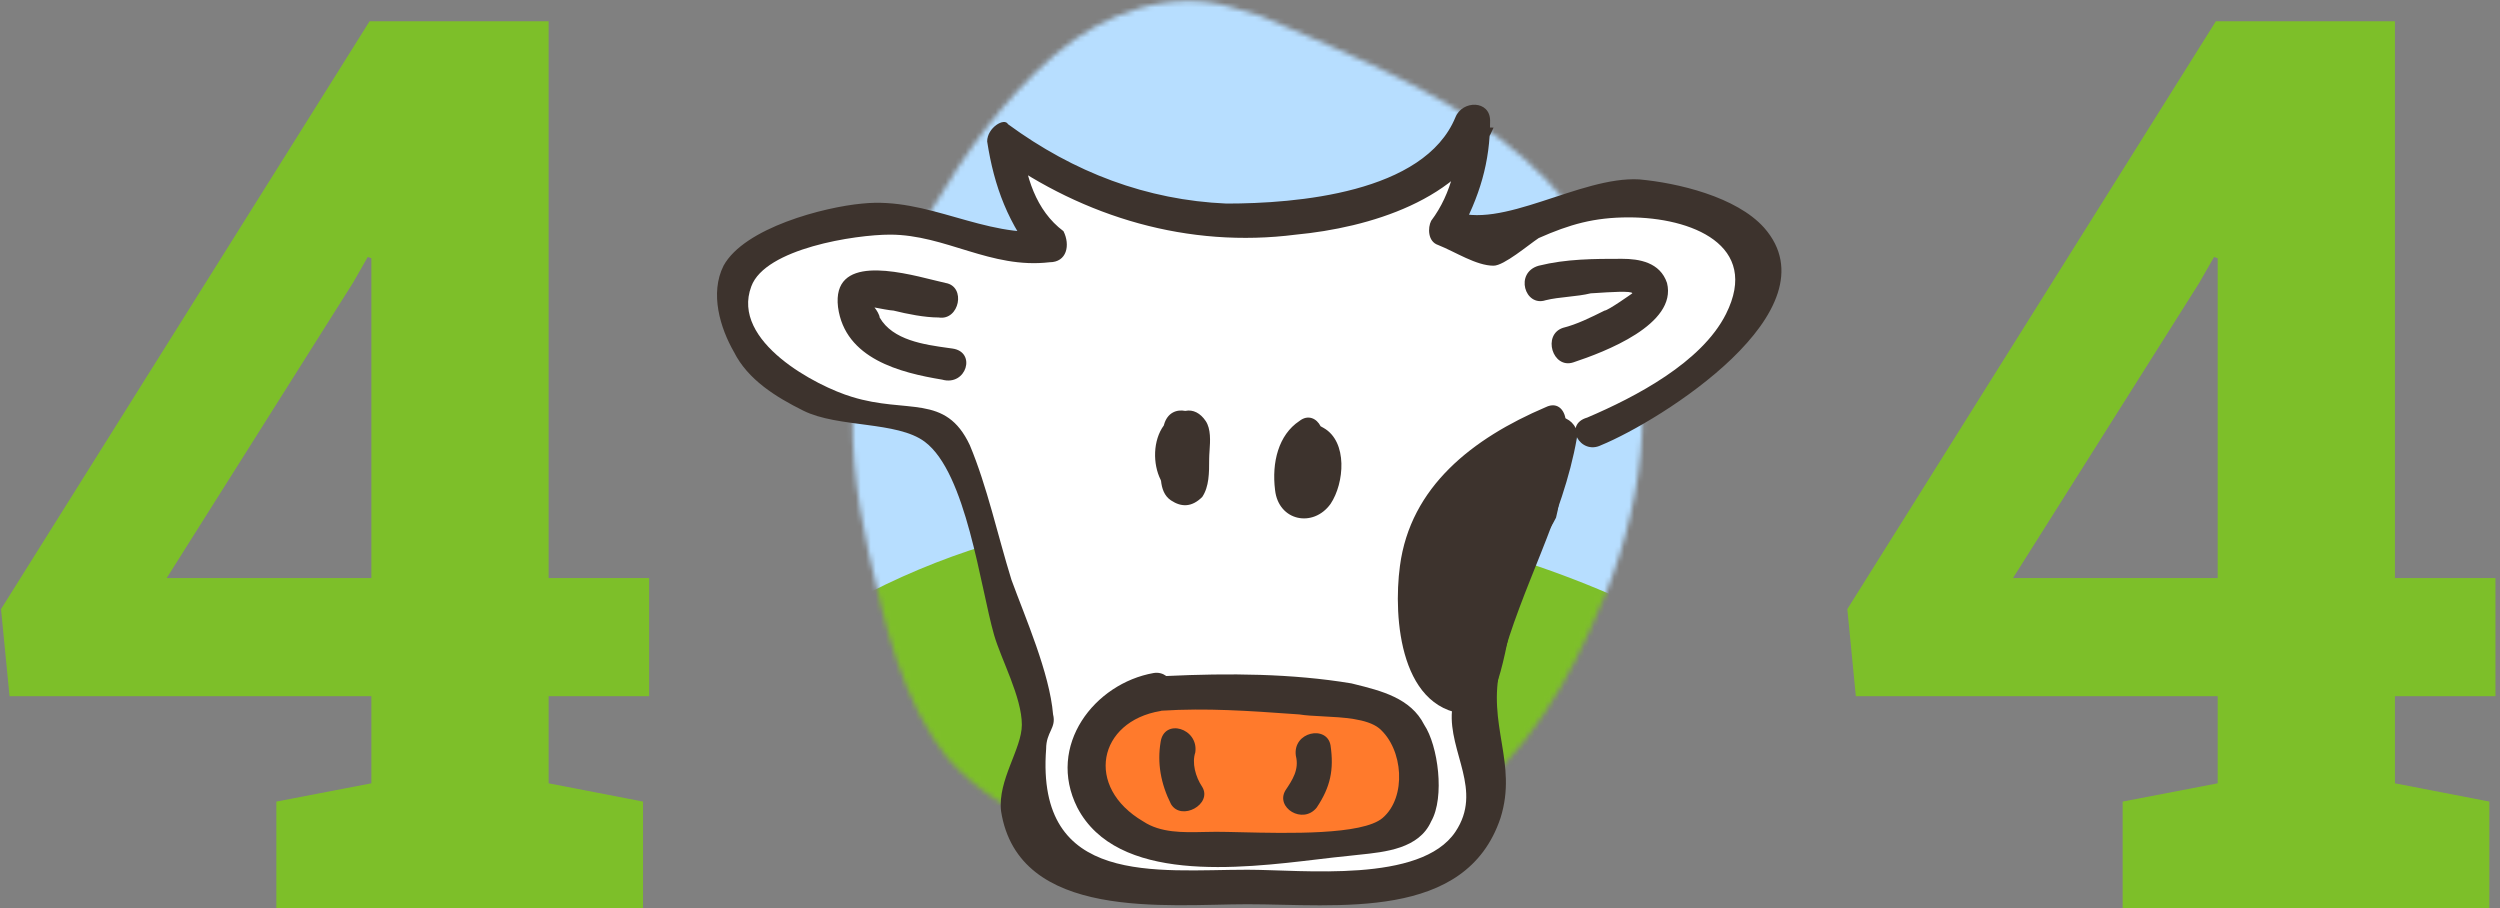 <svg width="501" height="182" viewBox="0 0 501 182" fill="none" xmlns="http://www.w3.org/2000/svg">
<rect x="0" y="0" width="501" height="182" fill="#808080" stroke="none"/>
<path d="M55.38 182V160.638L74.423 156.976V139.52H1.913L0.204 122.063L74.057 4.266L109.945 4.266V115.838H130.087V139.52H109.945V156.976L128.866 160.638V182H55.38ZM33.407 115.838H74.423V51.751L73.69 51.507L70.761 56.634L33.407 115.838Z" fill="#7DBF29"/>
<path d="M425.38 182V160.638L444.423 156.976V139.52H371.913L370.204 122.063L444.057 4.266L479.945 4.266V115.838H500.087V139.52H479.945V156.976L498.866 160.638V182H425.38ZM403.407 115.838H444.423V51.751L443.69 51.507L440.761 56.634L403.407 115.838Z" fill="#7DBF29"/>
<mask id="mask0" mask-type="alpha" maskUnits="userSpaceOnUse" x="170" y="0" width="160" height="173">
<path d="M252.602 3.184C266.955 9.355 282.152 15.526 295.661 24.342C309.17 33.158 320.99 46.383 326.056 62.251C332.81 83.41 327.745 107.213 318.457 126.609C311.703 141.596 301.571 156.583 287.218 164.518C271.176 173.334 252.602 174.215 234.871 171.571C218.829 169.807 201.099 164.518 190.123 152.175C180.836 140.714 177.459 125.727 174.081 110.74C171.548 99.279 169.86 86.936 171.548 74.594C174.081 62.251 179.991 51.672 186.746 41.974C193.5 30.514 201.099 19.934 211.231 11.118C221.362 2.302 234.871 -2.106 246.691 1.42" fill="white"/>
</mask>
<g mask="url(#mask0)">
<path d="M232.507 -40.907C235.453 -40.907 301.854 -29.861 334.687 -24.338L356.779 144.12C285.591 144.733 142.664 145.592 140.454 144.12C137.693 142.279 127.567 59.431 131.249 47.464C134.931 35.497 228.825 -40.907 232.507 -40.907Z" fill="#B7DEFF"/>
<path d="M157.943 128.471C226.431 81.34 308.603 108.833 341.129 128.471C325.48 155.166 293.814 208.925 292.341 210.398C290.5 212.239 72.334 187.385 157.943 128.471Z" fill="#7DBF29"/>
</g>
<path d="M319.469 86.447C331.286 81.605 341.713 73.996 349.359 63.621C351.444 60.854 354.224 56.704 354.224 53.937C354.224 47.711 347.273 44.945 341.713 42.178C327.81 36.644 310.433 39.411 298.616 49.095C295.836 47.711 293.055 46.328 290.275 45.636C294.446 39.411 296.531 31.802 296.531 24.193C294.446 30.419 289.58 33.877 284.019 36.644C257.605 49.095 224.24 46.328 201.302 28.344C201.302 36.644 204.777 44.253 210.338 50.478C204.777 51.862 198.521 48.403 192.96 46.328C177.668 40.794 159.595 44.945 147.084 56.012C147.084 56.012 141.523 81.605 184.619 85.755C186.009 85.755 187.4 85.755 188.095 85.755C189.485 86.447 189.485 87.83 190.18 89.214L207.558 145.934C204.082 151.467 201.997 159.768 204.082 165.993C206.167 172.219 212.423 174.986 218.679 177.061C222.155 177.752 225.63 178.444 229.106 178.444C247.178 179.136 265.251 179.136 282.629 177.061C285.409 177.061 287.494 176.369 289.58 174.294C290.97 172.91 293.055 171.527 294.446 169.452C295.141 168.068 295.836 165.993 296.531 163.918C298.616 160.46 298.616 157.001 297.226 153.543C296.531 151.467 294.446 149.392 293.75 146.626C293.055 143.859 293.75 141.784 294.446 139.017C300.006 121.032 309.043 105.815 311.823 87.139" fill="white"/>
<path d="M320.862 89.215C332.678 84.373 368.129 62.238 353.531 45.637C347.971 39.412 336.154 36.645 328.508 35.953C316.691 35.262 300.704 46.329 290.972 42.179C291.667 43.562 291.667 45.637 292.362 47.021C296.533 39.412 298.618 32.495 298.618 24.194C298.618 20.044 293.057 20.044 291.667 23.503C285.411 38.72 259.693 40.795 245.79 40.795C229.803 40.104 215.206 34.57 201.999 24.886C201.304 23.503 197.828 25.578 197.828 28.345C199.219 37.337 201.999 44.946 208.255 52.554C208.95 50.479 209.645 48.404 210.34 46.329C197.133 47.712 186.012 39.412 172.805 40.795C165.158 41.487 149.171 45.637 145 53.246C142.22 58.78 144.305 65.697 147.086 70.539C149.866 76.072 155.427 79.531 160.988 82.298C167.939 85.756 179.756 84.373 185.316 88.523C193.658 94.748 196.438 117.575 199.219 127.259C200.609 132.101 204.779 139.709 204.779 145.243C204.779 150.085 199.914 156.31 200.609 162.536C204.084 184.67 233.974 181.212 249.961 181.212C268.034 181.212 293.753 184.67 300.704 163.919C304.179 152.852 297.923 145.243 300.704 133.484C304.874 117.575 313.215 103.741 315.996 87.831C316.691 83.681 310.435 81.606 309.045 85.756C306.96 96.824 303.484 107.199 299.313 117.575C296.533 125.184 290.972 134.176 290.972 142.476C290.277 150.777 297.228 158.385 291.667 166.686C284.716 177.062 261.083 174.295 249.961 174.295C231.888 174.295 207.56 177.753 209.645 150.085C209.645 146.626 211.73 145.935 211.035 143.168C210.34 134.867 205.474 123.8 202.694 116.191C199.914 107.199 197.828 97.515 194.353 89.215C189.487 78.839 181.841 82.989 170.719 79.531C163.768 77.456 146.391 68.464 150.561 57.396C153.342 49.788 171.414 47.021 178.365 47.021C189.487 47.021 198.523 53.938 210.34 52.554C213.816 52.554 214.511 49.096 213.121 46.329C207.56 42.179 205.474 35.262 204.779 28.345C203.389 29.036 201.304 29.728 199.914 31.111C217.291 43.562 238.144 49.788 259.693 47.021C274.29 45.637 293.057 40.104 299.313 25.578C297.228 25.578 294.448 24.886 292.362 24.886C292.362 31.803 290.972 38.72 286.802 44.254C286.106 45.637 286.106 48.404 288.192 49.096C291.667 50.479 295.838 53.246 299.313 53.246C301.399 53.246 306.264 49.096 308.35 47.712C314.606 44.946 319.471 43.562 326.422 43.562C338.934 43.562 352.836 49.096 345.885 62.93C341.02 72.614 327.813 79.531 318.081 83.681C313.215 85.064 316.691 91.29 320.862 89.215Z" fill="#3D332D"/>
<path d="M231.892 138.33C226.331 138.33 219.38 143.864 217.99 149.397C216.599 154.931 217.294 160.465 221.465 163.923C225.636 167.382 233.282 169.457 238.843 169.457C250.659 169.457 262.476 168.765 274.293 167.382C276.378 167.382 279.159 166.69 281.244 165.307C283.329 163.923 284.024 162.54 284.024 159.773C284.024 157.698 284.719 154.931 284.024 152.856C283.329 150.781 283.329 148.014 282.634 145.939C280.549 141.097 274.988 139.713 270.122 139.713C257.61 138.33 245.099 137.638 231.892 138.33Z" fill="#FF7A2C"/>
<path d="M232.586 148.705C231.891 152.856 232.586 157.006 234.672 161.156C236.757 164.615 243.013 161.156 240.927 157.698C239.537 155.623 238.842 152.856 239.537 150.781C240.232 145.939 233.281 143.864 232.586 148.705Z" fill="#3D332D"/>
<path d="M266.643 149.393C267.338 154.235 266.643 157.694 263.862 161.844C261.082 165.302 255.521 161.844 257.607 158.385C258.997 156.31 260.387 154.235 259.692 151.468C258.997 146.626 265.948 145.243 266.643 149.393Z" fill="#3D332D"/>
<path fill-rule="evenodd" clip-rule="evenodd" d="M231.192 134.873C219.375 136.948 209.644 149.399 215.9 161.849C223.826 177.018 248.333 174.091 264.086 172.209C266.291 171.946 268.325 171.703 270.118 171.533C270.816 171.446 271.558 171.37 272.328 171.292C277.686 170.743 284.369 170.059 286.8 164.616C289.581 159.774 288.19 149.399 285.41 145.248C282.722 139.898 276.785 138.428 271.369 137.086L270.813 136.948C258.88 134.969 246.315 134.877 233.721 135.473C233.034 134.967 232.171 134.71 231.192 134.873ZM232.582 142.481C232.648 142.463 232.713 142.443 232.777 142.422C241.847 141.852 250.346 142.458 259.413 143.104L260.386 143.173C261.641 143.381 263.274 143.464 265.038 143.554C269.136 143.762 273.944 144.006 276.374 145.94C281.239 150.09 281.934 159.774 277.069 163.924C273.038 167.362 258.037 167.003 248.66 166.778C246.717 166.732 245.016 166.691 243.704 166.691C242.902 166.691 242.082 166.71 241.252 166.729C237.044 166.825 232.59 166.927 229.107 164.616C217.29 157.699 220.07 144.557 232.582 142.481Z" fill="#3D332D"/>
<path fill-rule="evenodd" clip-rule="evenodd" d="M309.741 60.167C311.131 59.821 312.695 59.648 314.259 59.475C315.823 59.302 317.387 59.129 318.777 58.783C318.92 58.783 319.358 58.754 319.964 58.713C322.298 58.557 327.118 58.234 327.118 58.783C327.118 58.783 322.253 62.242 321.557 62.242C318.777 63.625 315.997 65.009 313.216 65.7C309.046 67.084 311.131 74.001 315.302 72.617C321.557 70.542 336.155 65.009 334.069 56.708C332.679 52.558 328.508 51.866 325.033 51.866C319.472 51.866 313.911 51.866 308.351 53.25C303.485 54.633 305.57 61.55 309.741 60.167ZM280.547 113.426C282.632 97.517 295.144 87.833 309.741 81.607C312.296 80.336 313.808 82.441 313.796 84.739C313.964 85.253 314.016 85.828 313.912 86.449C313.674 88.34 313.518 90.311 313.359 92.308V92.308C313.054 96.156 312.741 100.099 311.826 103.742C311.131 105.125 310.262 106.509 309.393 107.892C308.524 109.276 307.656 110.659 306.96 112.043C304.528 116.539 303.485 121.726 302.442 126.914L302.442 126.914L302.442 126.914C301.4 132.102 300.357 137.29 297.924 141.786C297.229 142.478 296.534 143.169 295.144 143.169C280.547 143.169 279.156 123.802 280.547 113.426ZM233.237 85.246C233.251 85.185 233.266 85.125 233.281 85.065C233.954 82.722 235.766 81.998 237.536 82.346C239.097 82.012 240.562 82.79 241.622 84.373C242.69 85.966 242.528 88.376 242.395 90.348V90.348V90.348V90.349V90.349C242.355 90.944 242.317 91.5 242.317 91.982C242.317 94.749 242.317 97.515 240.927 99.591C238.842 101.666 236.756 101.666 234.671 100.282C233.304 99.375 232.833 97.873 232.671 96.362C232.641 96.287 232.612 96.211 232.586 96.132C231.006 92.989 231.022 88.258 233.237 85.246ZM255.523 98.21C254.828 92.676 256.218 87.143 260.389 84.376C262.13 82.989 263.872 83.861 264.652 85.424C264.858 85.518 265.059 85.63 265.254 85.759C270.12 88.526 269.425 96.827 266.645 100.977C263.169 105.819 256.218 104.435 255.523 98.21ZM190.018 69.729C190.311 69.77 190.598 69.809 190.879 69.849C195.744 70.541 193.659 77.458 188.793 76.075C180.452 74.691 169.331 71.924 167.94 61.549C166.701 51.068 179.82 54.325 187.116 56.136C188.005 56.357 188.809 56.557 189.489 56.707C193.659 57.399 192.269 64.316 188.098 63.624C185.318 63.624 181.842 62.932 179.062 62.241C178.503 62.241 176.147 61.794 175.245 61.618C175.657 62.075 176.282 63.16 176.282 63.624C178.902 68.187 185.225 69.064 190.018 69.729Z" fill="#3D332D"/>
</svg>

